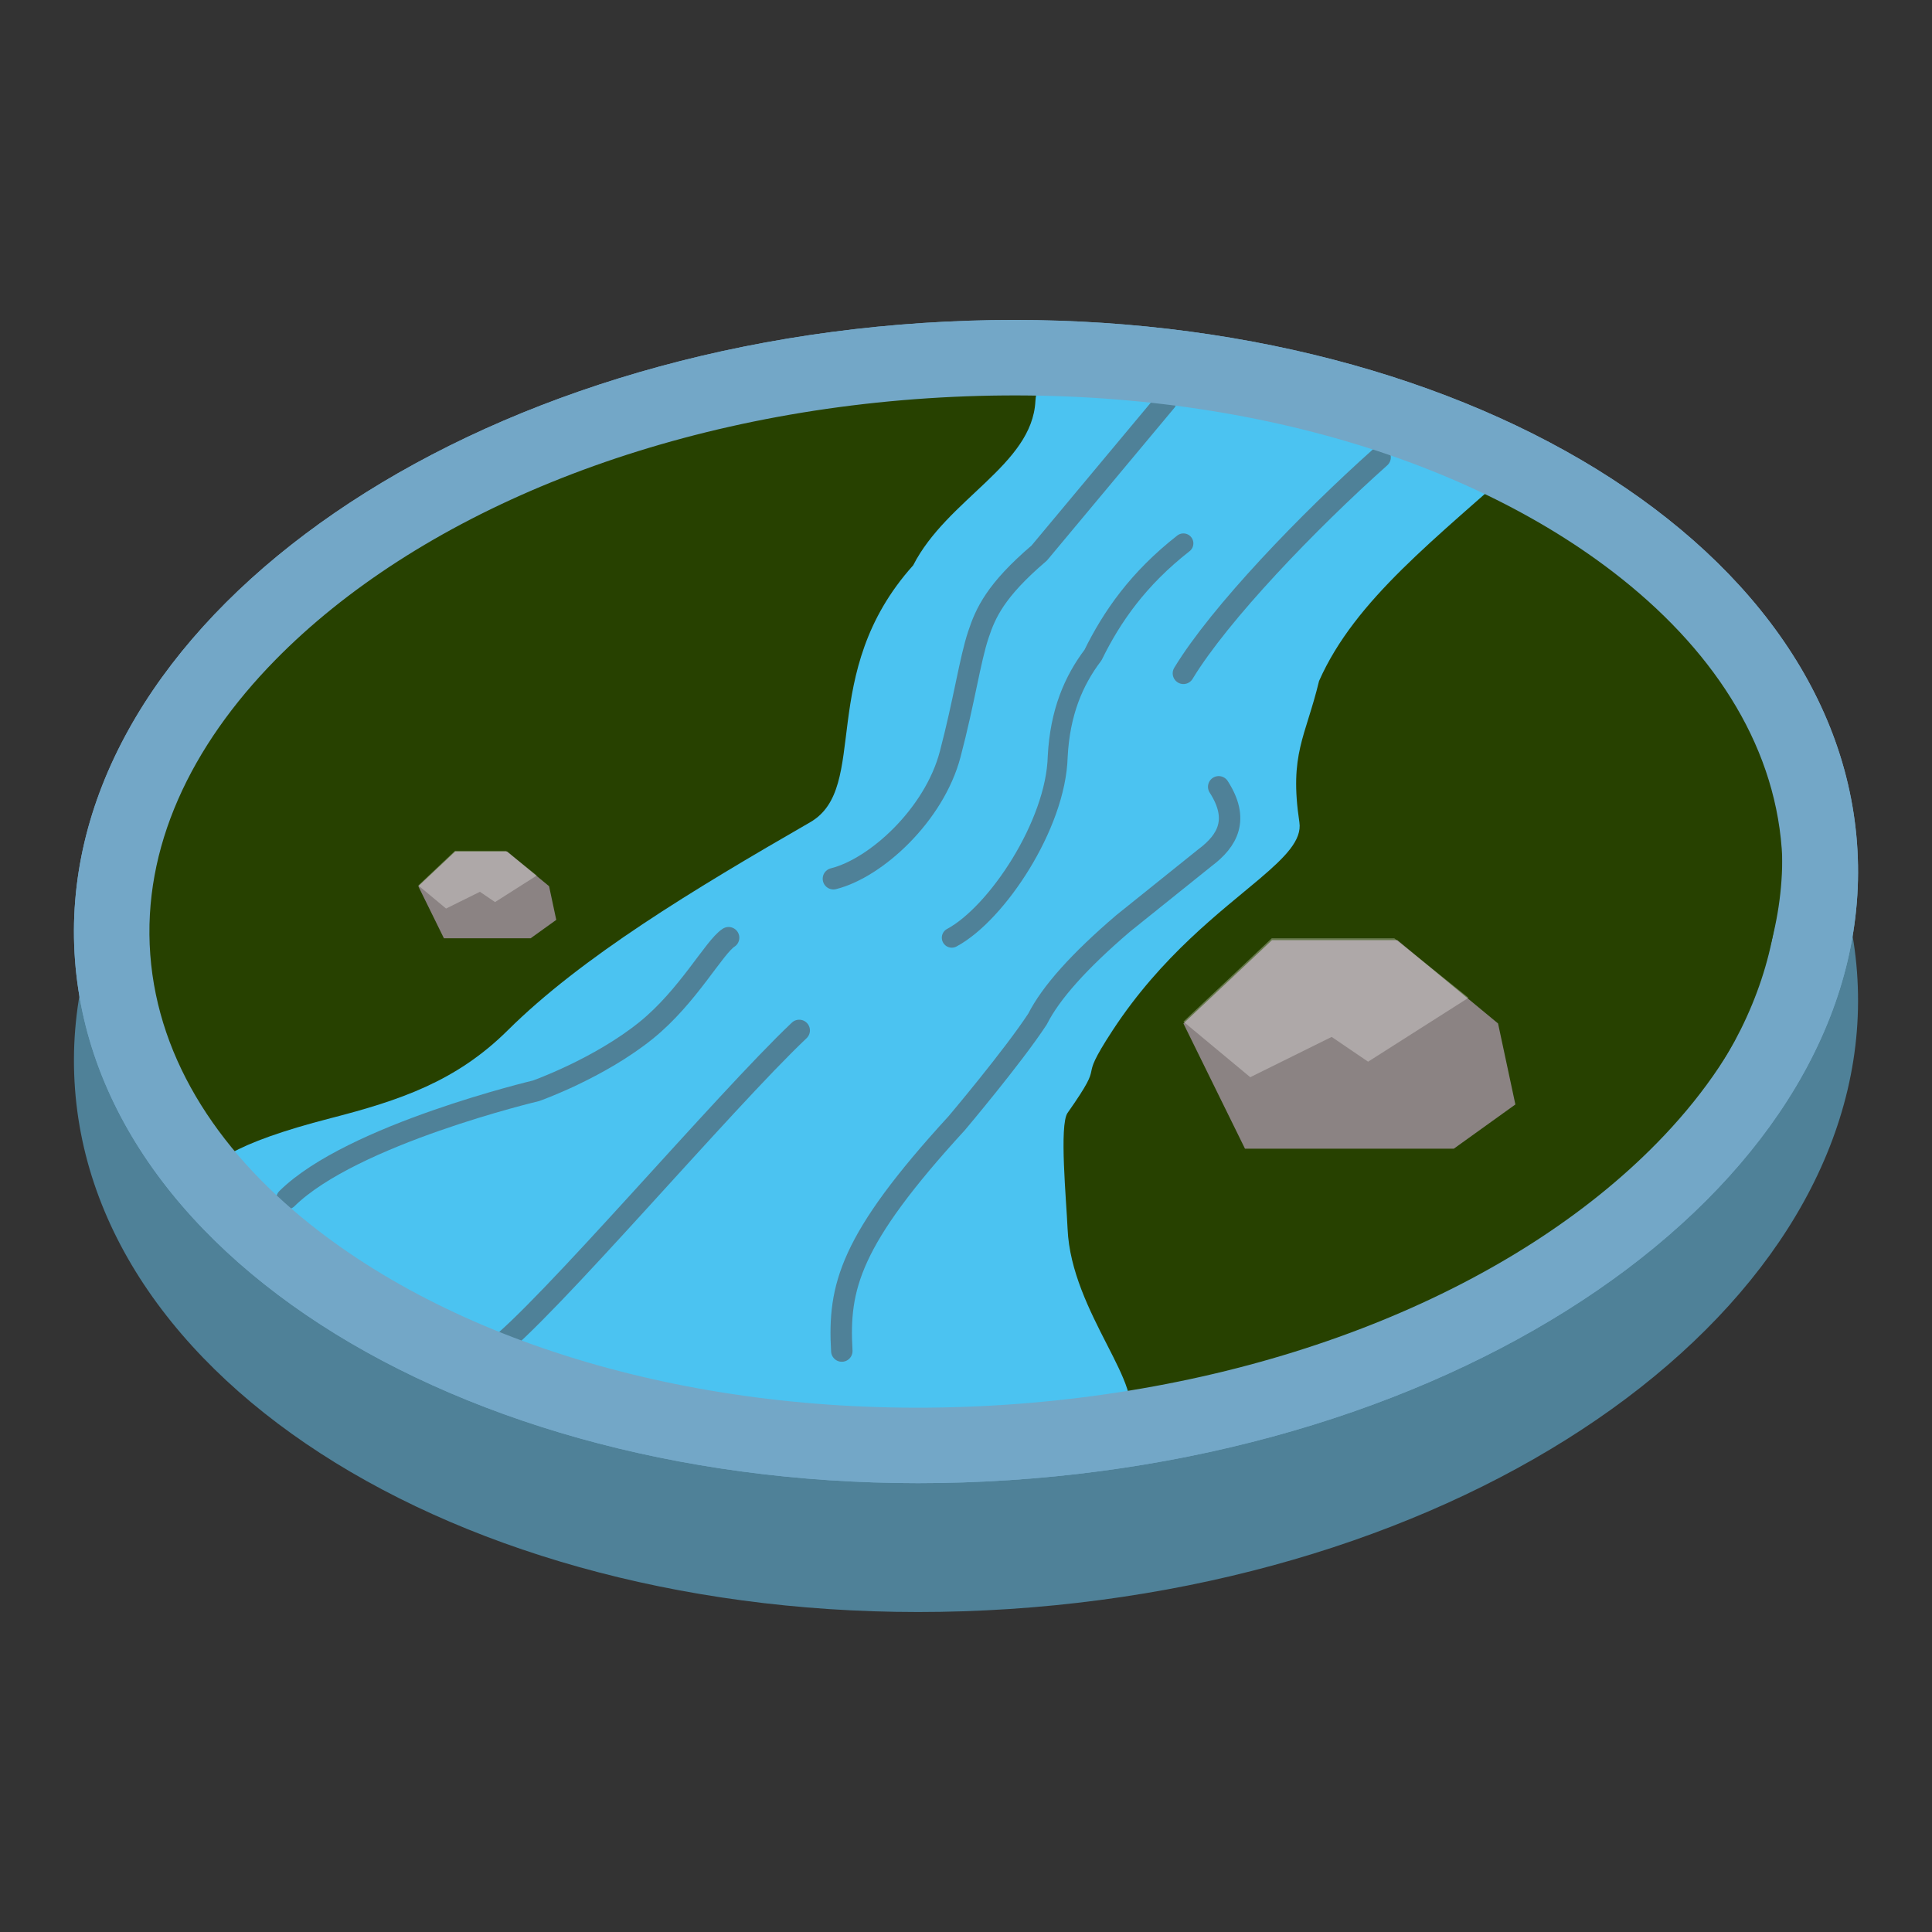 <?xml version="1.0" encoding="UTF-8" standalone="no"?>
<!DOCTYPE svg PUBLIC "-//W3C//DTD SVG 1.1//EN" "http://www.w3.org/Graphics/SVG/1.1/DTD/svg11.dtd">
<svg width="100%" height="100%" viewBox="0 0 64 64" version="1.1" xmlns="http://www.w3.org/2000/svg" xmlns:xlink="http://www.w3.org/1999/xlink" xml:space="preserve" xmlns:serif="http://www.serif.com/" style="fill-rule:evenodd;clip-rule:evenodd;stroke-linecap:round;stroke-linejoin:round;stroke-miterlimit:1.5;">
    <rect x="0" y="0" width="64" height="64" fill="#333333" stroke="none"/>
    <g id="b">
        <path d="M30.567,14.968C46.868,13.895 60.723,21.603 61.515,32.193C62.308,42.783 49.731,52.229 33.432,53.301C17.132,54.372 3.276,46.663 2.485,36.077C1.694,25.491 14.266,16.043 30.567,14.968Z" style="fill:rgb(79,129,152);fill-rule:nonzero;"/>
        <path d="M30.567,10.699C46.868,9.626 60.723,17.334 61.515,27.924C62.308,38.515 49.731,47.96 33.432,49.032C17.132,50.104 3.276,42.394 2.485,31.808C1.694,21.223 14.266,11.774 30.567,10.699Z" style="fill:rgb(115,167,199);fill-rule:nonzero;"/>
        <path d="M30.592,13.139C45.564,12.108 58.229,18.836 58.898,28.17C59.566,37.503 47.975,45.897 33.01,46.926C18.046,47.956 5.372,41.224 4.704,31.894C4.037,22.565 15.626,14.167 30.592,13.139Z" style="fill:rgb(39,65,0);fill-rule:nonzero;"/>
        <path d="M30.706,12.624C45.679,11.594 58.344,18.321 59.012,27.655C59.681,36.988 48.09,45.382 33.124,46.411C18.16,47.441 5.487,40.709 4.818,31.38C4.151,22.05 15.741,13.653 30.706,12.624Z" style="fill:rgb(39,65,0);fill-rule:nonzero;"/>
    </g>
    <g id="a">
        <path d="M45.25,14.15C42.114,12.283 34.443,10.506 34.299,13.289C34.191,15.405 31.375,16.525 30.25,18.727C27.028,22.317 28.834,26.088 26.836,27.239C22.946,29.48 19.267,31.703 16.816,34.134C15.115,35.82 13.257,36.449 10.948,37.043C4.52,38.698 7.067,39.894 8.42,40.853C12.829,43.977 18.473,46.111 22.556,46.515C25.092,46.766 34.886,49.184 37.299,47.03C38.073,46.018 35.484,43.495 35.365,40.704C35.325,39.763 35.084,37.266 35.365,36.866C36.747,34.902 35.578,36.087 36.856,34.134C38.479,31.654 40.452,30.192 41.73,29.109C42.588,28.38 43.133,27.822 43.044,27.239C42.702,24.968 43.248,24.42 43.695,22.56C44.891,19.85 47.575,17.841 50.552,15.15C49.156,14.469 46.665,13.426 45.25,14.15Z" style="fill:rgb(75,195,241);"/>
        <path d="M38.625,13.289L34.425,18.321C32.971,19.56 32.644,20.316 32.409,21.027C32.134,21.848 31.943,23.213 31.475,24.989C30.947,26.991 29.022,28.757 27.608,29.109" style="fill:none;fill-rule:nonzero;stroke:rgb(79,129,152);stroke-width:0.71px;"/>
        <path d="M40.371,26.064C41.06,27.134 40.681,27.842 39.913,28.415L37.209,30.586C35.75,31.832 34.81,32.886 34.369,33.758C33.549,35.009 31.694,37.205 31.694,37.205C28.139,41.083 27.763,42.634 27.886,44.755" style="fill:none;fill-rule:nonzero;stroke:rgb(79,129,152);stroke-width:0.71px;"/>
        <path d="M45.718,15.15C43.349,17.264 40.409,20.315 39.202,22.305" style="fill:rgb(79,129,152);fill-rule:nonzero;stroke:rgb(79,129,152);stroke-width:0.71px;"/>
        <path d="M24.136,31.063C23.658,31.369 22.791,33.015 21.403,34.134C19.834,35.4 17.757,36.134 17.757,36.134C17.757,36.134 11.666,37.576 9.507,39.704" style="fill:none;fill-rule:nonzero;stroke:rgb(79,129,152);stroke-width:0.71px;"/>
        <path d="M26.475,34.134C23.972,36.502 18.092,43.446 16.331,44.755" style="fill:rgb(79,129,152);fill-rule:nonzero;stroke:rgb(79,129,152);stroke-width:0.71px;"/>
        <path d="M39.202,18C37.714,19.163 36.839,20.414 36.208,21.699C35.564,22.548 35.112,23.604 35.038,25.064C34.977,27.325 33.017,30.267 31.529,31.063" style="fill:none;stroke:rgb(79,129,152);stroke-width:0.66px;"/>
        <path d="M30.567,10.699C46.868,9.626 60.723,17.334 61.515,27.924C62.308,38.515 49.731,47.96 33.432,49.032C17.132,50.104 3.276,42.394 2.485,31.808C1.694,21.223 14.266,11.774 30.567,10.699ZM30.731,13.194C21.645,13.793 13.776,17.118 9.118,21.865C6.319,24.718 4.713,28.077 4.978,31.622C5.244,35.179 7.342,38.304 10.55,40.771C15.875,44.867 24.172,47.136 33.268,46.537C42.353,45.94 50.223,42.617 54.882,37.87C57.682,35.017 59.288,31.657 59.022,28.111C58.756,24.551 56.657,21.426 53.45,18.959C48.124,14.862 39.828,12.595 30.731,13.194Z" style="fill:rgb(115,167,199);"/>
        <g id="Stone">
            <g id="ResourceStone">
                <path id="Path_530" d="M41.242,38.052L39.202,33.904L42.136,31.144L46.29,31.144L49.625,33.904L50.199,36.587L48.159,38.052L41.242,38.052Z" style="fill:rgb(139,131,131);fill-rule:nonzero;"/>
                <path id="Path_536" d="M39.202,33.843L41.416,35.684L44.113,34.349L45.32,35.17L48.646,33.053L46.187,31.081L42.129,31.081L39.202,33.843Z" style="fill:white;fill-opacity:0.3;fill-rule:nonzero;"/>
            </g>
        </g>
        <g id="Stone1" serif:id="Stone">
            <g id="ResourceStone1" serif:id="ResourceStone">
                <path id="Path_5301" serif:id="Path_530" d="M14.705,31.081L13.857,29.357L15.076,28.21L16.803,28.21L18.189,29.357L18.427,30.472L17.579,31.081L14.705,31.081Z" style="fill:rgb(139,131,131);fill-rule:nonzero;"/>
                <path id="Path_5361" serif:id="Path_536" d="M13.857,29.332L14.777,30.097L15.898,29.542L16.399,29.883L17.782,29.003L16.76,28.184L15.073,28.184L13.857,29.332Z" style="fill:white;fill-opacity:0.3;fill-rule:nonzero;"/>
            </g>
        </g>
    </g>
</svg>
